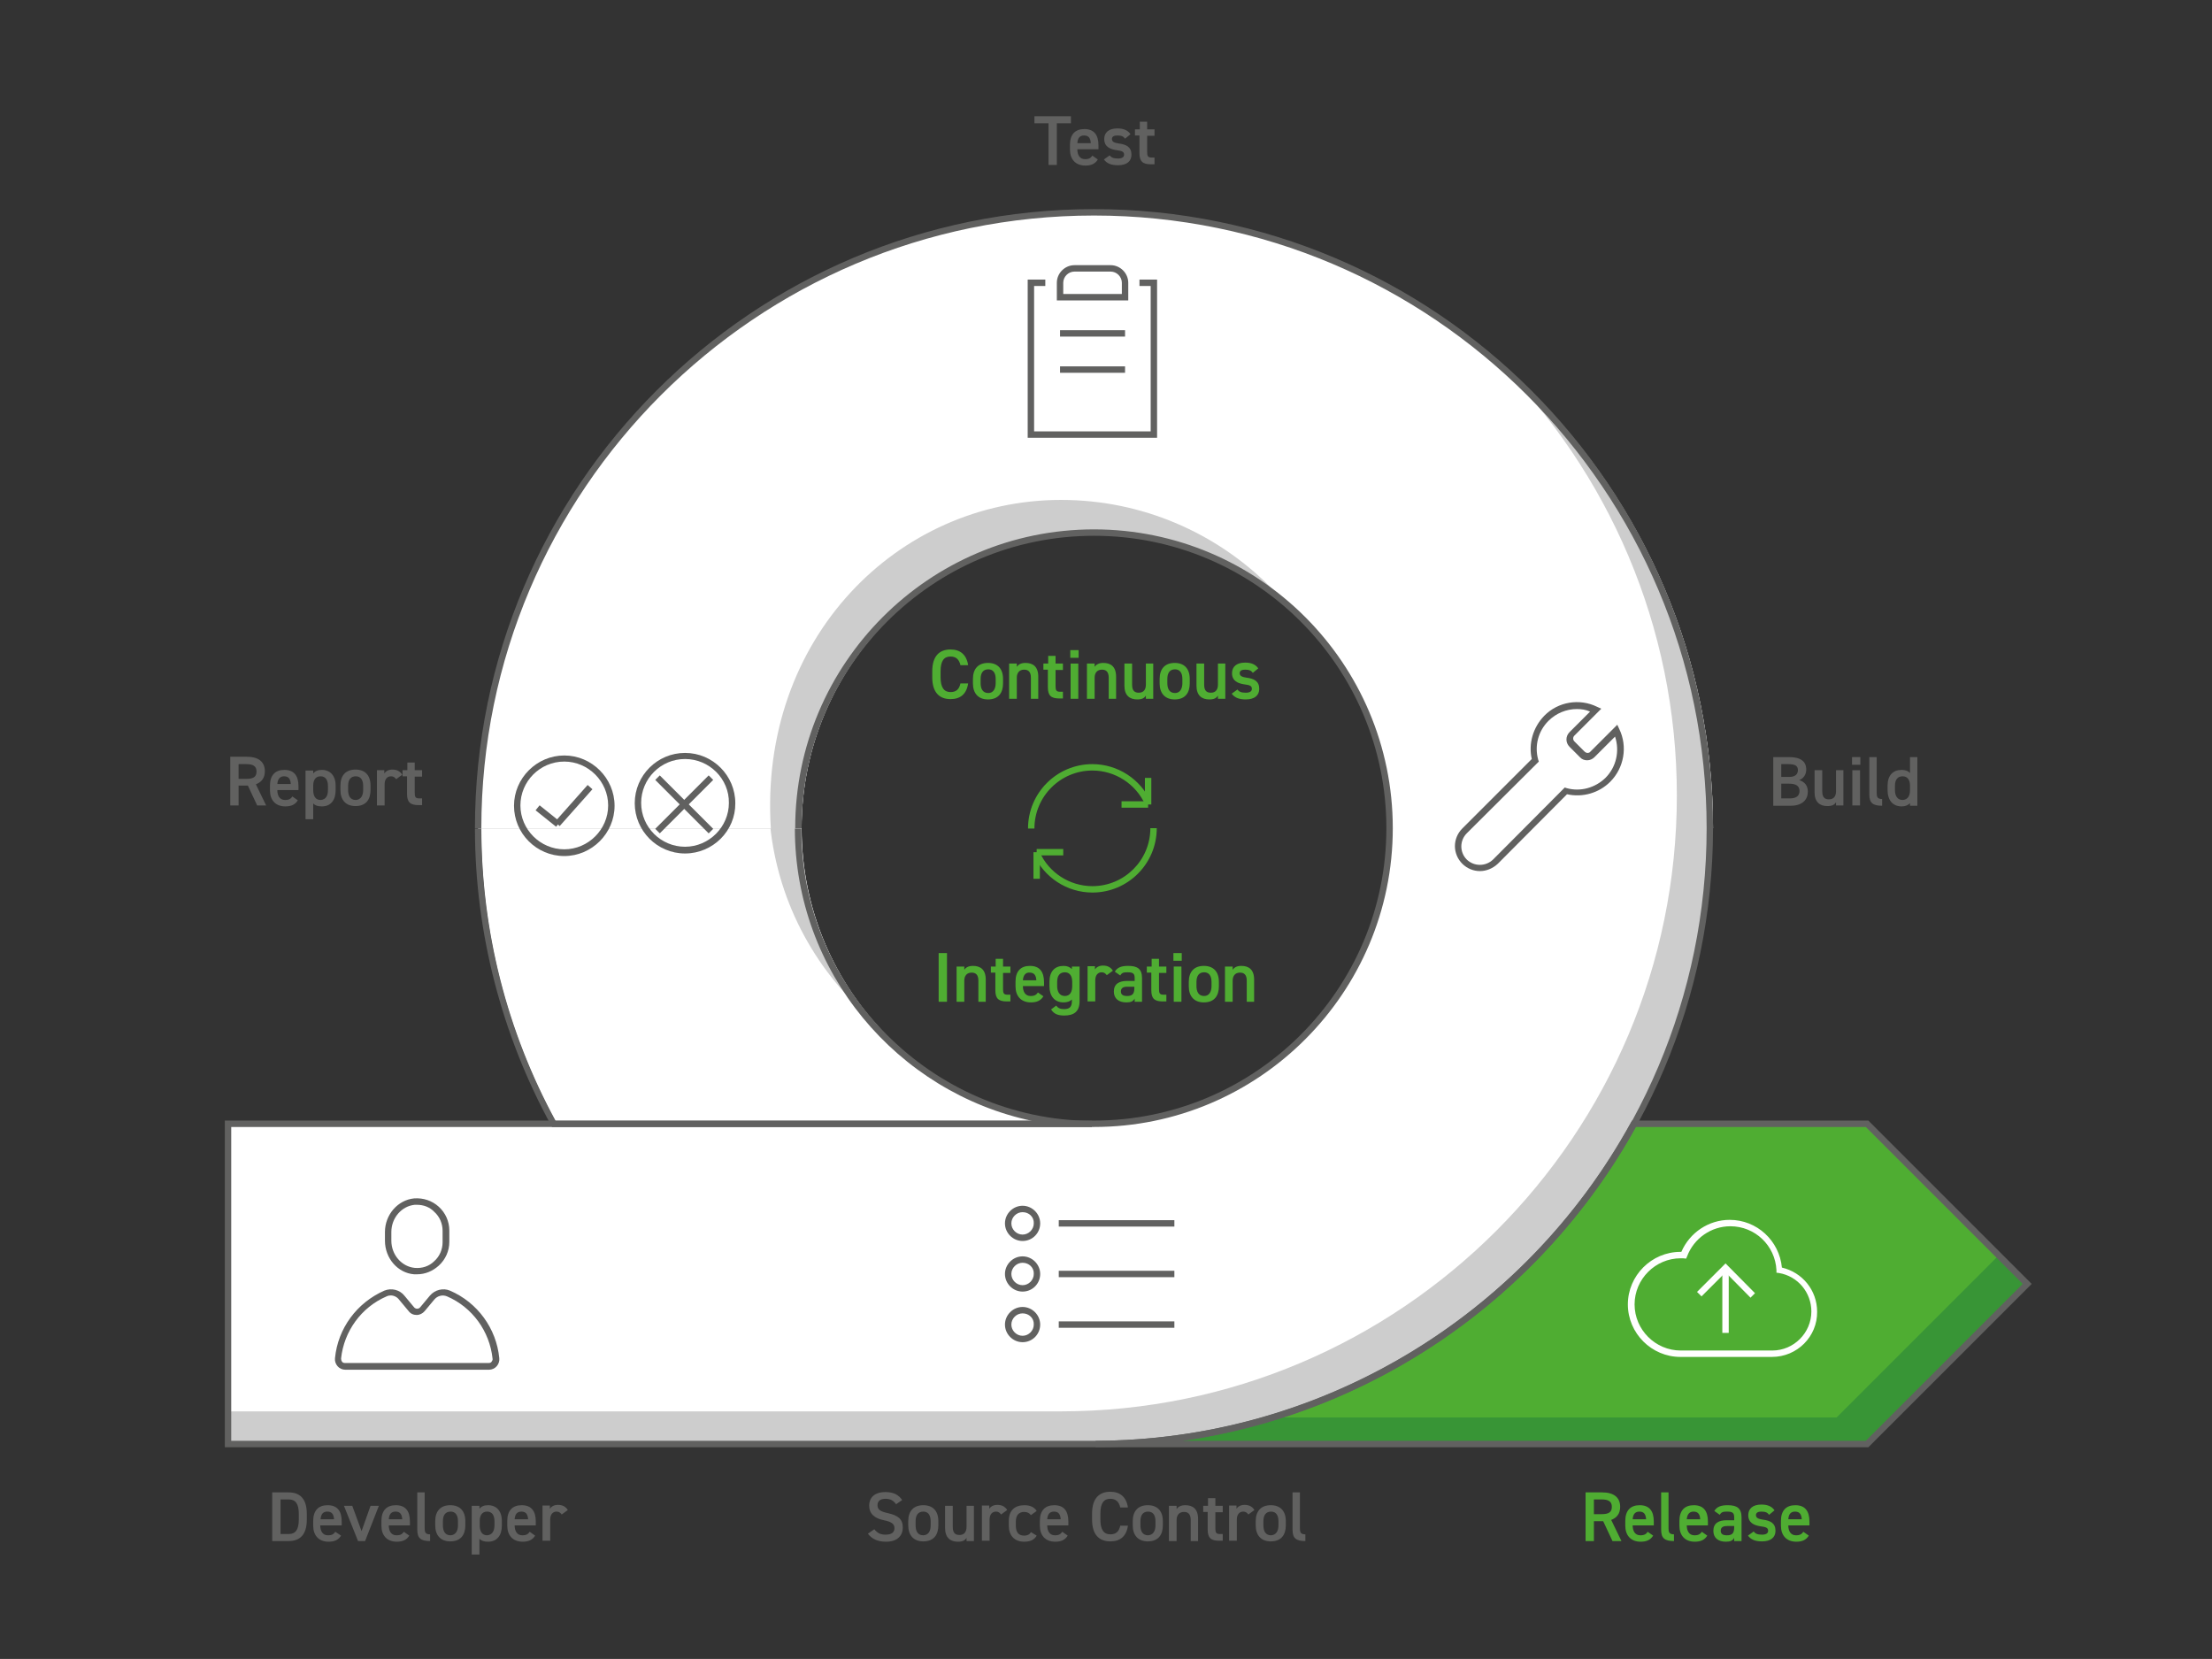 <?xml version="1.0" encoding="utf-8"?>
<!-- Generator: Adobe Illustrator 24.0.1, SVG Export Plug-In . SVG Version: 6.00 Build 0)  -->
<svg version="1.1" id="Ebene_1" xmlns="http://www.w3.org/2000/svg" xmlns:xlink="http://www.w3.org/1999/xlink" x="0px" y="0px"
	 viewBox="0 0 690.7 518" style="enable-background:new 0 0 690.7 518;" xml:space="preserve">
<rect x="0" y="0" width="690.7" height="518" fill="#333333" stroke="none"/>
<style type="text/css">
	.st0{fill:#4FAD32;}
	.st1{fill:#616160;}
	.st2{clip-path:url(#SVGID_2_);}
	.st3{fill:#CDCDCD;}
	.st4{fill:#FFFFFF;}
	.st5{fill:#389536;}
	.st6{clip-path:url(#SVGID_4_);}
	.st7{fill:none;stroke:#616160;stroke-width:2;stroke-miterlimit:10;}
</style>
<g>
	<g>
		<path class="st0" d="M503.5,481.2l-2.9-6.2h-2.9v6.2h-2.6V466h5.2c3.5,0,5.6,1.5,5.6,4.5c0,2.1-1,3.4-2.8,4.1l3.2,6.6H503.5z
			 M500.1,472.8c2.2,0,3.2-0.6,3.2-2.3c0-1.7-1.1-2.3-3.2-2.3h-2.4v4.6H500.1z"/>
	</g>
	<g>
		<path class="st0" d="M516.2,479.5c-0.8,1.3-2,1.9-3.9,1.9c-3.1,0-4.8-2-4.8-5v-1.5c0-3.2,1.6-4.9,4.5-4.9c3,0,4.4,1.8,4.4,5.1v1.2
			h-6.6v0c0,1.7,0.7,3.1,2.4,3.1c1.3,0,1.8-0.4,2.3-1.1L516.2,479.5z M509.8,474.4h4.2c-0.1-1.6-0.7-2.4-2.1-2.4
			C510.5,472,509.9,472.9,509.8,474.4z"/>
	</g>
	<g>
		<path class="st0" d="M518.6,466h2.4v11.2c0,1.2,0.2,1.9,1.7,1.9v2.1c-2.9,0-4-0.9-4-3.5V466z"/>
	</g>
	<g>
		<path class="st0" d="M533.1,479.5c-0.8,1.3-2,1.9-3.9,1.9c-3.1,0-4.8-2-4.8-5v-1.5c0-3.2,1.6-4.9,4.5-4.9c3,0,4.4,1.8,4.4,5.1v1.2
			h-6.6v0c0,1.7,0.7,3.1,2.4,3.1c1.3,0,1.8-0.4,2.3-1.1L533.1,479.5z M526.7,474.4h4.2c-0.1-1.6-0.7-2.4-2.1-2.4
			C527.5,472,526.8,472.9,526.7,474.4z"/>
	</g>
	<g>
		<path class="st0" d="M539.1,474.7h2.4v-0.9c0-1.4-0.5-1.8-2.2-1.8c-1.2,0-1.8,0.1-2.3,1l-1.7-1.2c0.8-1.3,2-1.8,4.2-1.8
			c2.8,0,4.3,0.9,4.3,3.8v7.4h-2.3v-1c-0.5,0.9-1.2,1.2-2.6,1.2c-2.4,0-3.9-1.2-3.9-3.4C535,475.6,536.7,474.7,539.1,474.7z
			 M541.5,476.5h-2.2c-1.4,0-2,0.5-2,1.5c0,1,0.7,1.4,1.9,1.4c1.4,0,2.3-0.4,2.3-2.4V476.5z"/>
	</g>
	<g>
		<path class="st0" d="M552.4,473c-0.5-0.7-1.1-1-2.4-1c-1,0-1.7,0.3-1.7,1.1c0,0.9,0.8,1.2,2.1,1.4c2.4,0.3,4,1.1,4,3.5
			c0,2-1.4,3.3-4.2,3.3c-2.2,0-3.5-0.6-4.4-1.8l1.8-1.3c0.5,0.7,1.2,1,2.6,1c1.2,0,1.9-0.4,1.9-1.2c0-0.9-0.6-1.2-2.3-1.4
			c-2.1-0.3-3.9-1.1-3.9-3.5c0-2,1.4-3.3,4.1-3.3c1.8,0,3.2,0.5,4.1,1.8L552.4,473z"/>
	</g>
	<g>
		<path class="st0" d="M564.8,479.5c-0.8,1.3-2,1.9-3.9,1.9c-3.1,0-4.8-2-4.8-5v-1.5c0-3.2,1.6-4.9,4.5-4.9c3,0,4.4,1.8,4.4,5.1v1.2
			h-6.6v0c0,1.7,0.7,3.1,2.4,3.1c1.3,0,1.8-0.4,2.3-1.1L564.8,479.5z M558.4,474.4h4.2c-0.1-1.6-0.7-2.4-2.1-2.4
			C559.1,472,558.5,472.9,558.4,474.4z"/>
	</g>
</g>
<g>
	<g>
		<path class="st1" d="M279.8,469.7c-0.7-1-1.6-1.7-3.3-1.7c-1.6,0-2.5,0.7-2.5,2c0,1.5,1.1,2,3.3,2.5c3.1,0.7,4.6,1.8,4.6,4.5
			c0,2.3-1.5,4.4-5.2,4.4c-2.6,0-4.4-0.8-5.7-2.5l2-1.4c0.9,1.1,1.8,1.7,3.5,1.7c2.1,0,2.8-0.9,2.8-2c0-1.2-0.7-2-3.3-2.5
			c-2.9-0.6-4.6-2-4.6-4.6c0-2.3,1.5-4.2,5.1-4.2c2.4,0,4.1,0.8,5.2,2.5L279.8,469.7z"/>
	</g>
	<g>
		<path class="st1" d="M293,476.3c0,2.9-1.4,5-4.7,5c-3.1,0-4.7-2-4.7-5V475c0-3.2,1.7-5,4.7-5c3,0,4.7,1.8,4.7,5V476.3z
			 M290.6,476.3V475c0-1.9-0.8-3-2.3-3c-1.6,0-2.4,1.1-2.4,3v1.3c0,1.7,0.6,3.1,2.4,3.1C290,479.3,290.6,478,290.6,476.3z"/>
	</g>
	<g>
		<path class="st1" d="M304.1,481.2h-2.3v-1c-0.5,0.8-1.2,1.2-2.7,1.2c-2.3,0-4-1.2-4-4.3v-6.9h2.4v6.6c0,2,0.9,2.5,2.1,2.5
			c1.5,0,2.2-1,2.2-2.5v-6.6h2.3V481.2z"/>
	</g>
	<g>
		<path class="st1" d="M312.6,472.9c-0.4-0.5-0.8-0.9-1.6-0.9c-1.2,0-2,0.9-2,2.5v6.6h-2.4v-11h2.3v1c0.4-0.6,1.2-1.2,2.5-1.2
			c1.4,0,2.4,0.5,3.1,1.6L312.6,472.9z"/>
	</g>
	<g>
		<path class="st1" d="M323.7,479.5c-0.7,1.3-2,1.9-3.9,1.9c-3.1,0-4.8-2-4.8-5v-1.5c0-3.2,1.8-4.9,4.9-4.9c1.7,0,3.1,0.6,3.8,1.8
			l-1.8,1.3c-0.4-0.6-1.1-1-2.1-1c-1.7,0-2.6,1.1-2.6,3v1.3c0,1.7,0.6,3.1,2.6,3.1c0.9,0,1.7-0.3,2.1-1.1L323.7,479.5z"/>
	</g>
	<g>
		<path class="st1" d="M333.4,479.5c-0.8,1.3-2,1.9-3.9,1.9c-3.1,0-4.8-2-4.8-5v-1.5c0-3.2,1.6-4.9,4.5-4.9c3,0,4.4,1.8,4.4,5.1v1.2
			h-6.6v0c0,1.7,0.7,3.1,2.4,3.1c1.3,0,1.8-0.4,2.3-1.1L333.4,479.5z M327,474.4h4.2c-0.1-1.6-0.7-2.4-2.1-2.4
			C327.7,472,327.1,472.9,327,474.4z"/>
	</g>
	<g>
		<path class="st1" d="M349.8,470.7c-0.4-1.8-1.4-2.7-3.1-2.7c-2,0-3.1,1.3-3.1,4.6v1.9c0,3.2,1.1,4.6,3.1,4.6
			c1.7,0,2.7-0.8,3.1-2.7h2.4c-0.5,3.4-2.5,4.9-5.5,4.9c-3.4,0-5.7-2-5.7-6.8v-1.9c0-4.8,2.3-6.8,5.7-6.8c3,0,5,1.6,5.5,4.9H349.8z"
			/>
	</g>
	<g>
		<path class="st1" d="M363.1,476.3c0,2.9-1.4,5-4.7,5c-3.1,0-4.7-2-4.7-5V475c0-3.2,1.7-5,4.7-5s4.7,1.8,4.7,5V476.3z M360.8,476.3
			V475c0-1.9-0.8-3-2.3-3c-1.6,0-2.4,1.1-2.4,3v1.3c0,1.7,0.6,3.1,2.4,3.1C360.1,479.3,360.8,478,360.8,476.3z"/>
	</g>
	<g>
		<path class="st1" d="M365.1,470.2h2.3v1c0.5-0.7,1.3-1.2,2.7-1.2c2.3,0,4,1.1,4,4.3v6.9h-2.3v-6.6c0-1.9-0.9-2.5-2.1-2.5
			c-1.5,0-2.3,1-2.3,2.5v6.6h-2.4V470.2z"/>
	</g>
	<g>
		<path class="st1" d="M375.8,470.2h1.4v-2.4h2.3v2.4h2.3v2h-2.3v5c0,1.3,0.2,1.8,1.4,1.8h0.9v2.1h-1.1c-2.6,0-3.6-0.9-3.6-3.5v-5.5
			h-1.4V470.2z"/>
	</g>
	<g>
		<path class="st1" d="M389.8,472.9c-0.4-0.5-0.8-0.9-1.6-0.9c-1.2,0-2,0.9-2,2.5v6.6h-2.4v-11h2.3v1c0.4-0.6,1.2-1.2,2.5-1.2
			c1.4,0,2.4,0.5,3.1,1.6L389.8,472.9z"/>
	</g>
	<g>
		<path class="st1" d="M401.5,476.3c0,2.9-1.4,5-4.7,5c-3.1,0-4.7-2-4.7-5V475c0-3.2,1.7-5,4.7-5s4.7,1.8,4.7,5V476.3z M399.2,476.3
			V475c0-1.9-0.8-3-2.3-3c-1.6,0-2.4,1.1-2.4,3v1.3c0,1.7,0.6,3.1,2.4,3.1C398.5,479.3,399.2,478,399.2,476.3z"/>
	</g>
	<g>
		<path class="st1" d="M403.5,466h2.4v11.2c0,1.2,0.2,1.9,1.7,1.9v2.1c-2.9,0-4-0.9-4-3.5V466z"/>
	</g>
</g>
<g>
	<g>
		<path class="st1" d="M558.6,236.4c3.6,0,5.4,1.3,5.4,3.9c0,1.6-0.9,2.8-2.2,3.3c1.7,0.5,2.7,1.7,2.7,3.6c0,2.3-1.5,4.4-5.4,4.4
			h-5.4v-15.2H558.6z M556.2,242.6h2.5c1.9,0,2.7-0.9,2.7-2.1c0-1.2-0.6-1.9-3-1.9h-2.2V242.6z M556.2,249.3h2.7c2,0,3-0.8,3-2.3
			c0-1.6-1.1-2.3-3.3-2.3h-2.4V249.3z"/>
	</g>
	<g>
		<path class="st1" d="M575.6,251.5h-2.3v-1c-0.5,0.8-1.2,1.2-2.7,1.2c-2.3,0-4-1.2-4-4.3v-6.9h2.4v6.6c0,2,0.9,2.5,2.1,2.5
			c1.5,0,2.2-1,2.2-2.5v-6.6h2.3V251.5z"/>
	</g>
	<g>
		<path class="st1" d="M578.3,236.4h2.6v2.4h-2.6V236.4z M578.4,240.5h2.4v11h-2.4V240.5z"/>
	</g>
	<g>
		<path class="st1" d="M583.6,236.4h2.4v11.2c0,1.2,0.2,1.9,1.7,1.9v2.1c-2.9,0-4-0.9-4-3.5V236.4z"/>
	</g>
	<g>
		<path class="st1" d="M596.4,236.4h2.3v15.2h-2.3v-0.8c-0.6,0.6-1.4,1-2.6,1c-2.9,0-4.4-2.1-4.4-5v-1.5c0-3.2,1.7-4.9,4.4-4.9
			c1.1,0,2,0.3,2.6,1V236.4z M596.4,246.7v-1.4c0-1.8-0.8-2.9-2.3-2.9c-1.6,0-2.4,1.1-2.4,3v1.3c0,1.7,0.7,3.1,2.4,3.1
			C595.8,249.7,596.4,248.4,596.4,246.7z"/>
	</g>
</g>
<g>
	<g>
		<path class="st0" d="M299.9,207.7c-0.4-1.8-1.4-2.7-3.1-2.7c-2,0-3.1,1.3-3.1,4.6v1.9c0,3.2,1.1,4.6,3.1,4.6
			c1.7,0,2.7-0.8,3.1-2.7h2.4c-0.5,3.4-2.5,4.9-5.5,4.9c-3.4,0-5.7-2-5.7-6.8v-1.9c0-4.8,2.3-6.8,5.7-6.8c3,0,5,1.6,5.5,4.9H299.9z"
			/>
	</g>
	<g>
		<path class="st0" d="M313.2,213.4c0,2.9-1.4,5-4.7,5c-3.1,0-4.7-2-4.7-5V212c0-3.2,1.7-5,4.7-5c3,0,4.7,1.8,4.7,5V213.4z
			 M310.9,213.3V212c0-1.9-0.8-3-2.3-3c-1.6,0-2.4,1.1-2.4,3v1.3c0,1.7,0.6,3.1,2.4,3.1C310.2,216.4,310.9,215,310.9,213.3z"/>
	</g>
	<g>
		<path class="st0" d="M315.2,207.2h2.3v1c0.5-0.7,1.3-1.2,2.7-1.2c2.3,0,4,1.1,4,4.3v6.9h-2.3v-6.6c0-1.9-0.9-2.5-2.1-2.5
			c-1.5,0-2.3,1-2.3,2.5v6.6h-2.4V207.2z"/>
	</g>
	<g>
		<path class="st0" d="M325.9,207.2h1.4v-2.4h2.3v2.4h2.3v2h-2.3v5c0,1.3,0.2,1.8,1.4,1.8h0.9v2.1h-1.1c-2.6,0-3.6-0.9-3.6-3.5v-5.5
			h-1.4V207.2z"/>
	</g>
	<g>
		<path class="st0" d="M334.2,203h2.6v2.4h-2.6V203z M334.3,207.2h2.4v11h-2.4V207.2z"/>
	</g>
	<g>
		<path class="st0" d="M339.5,207.2h2.3v1c0.5-0.7,1.3-1.2,2.7-1.2c2.3,0,4,1.1,4,4.3v6.9h-2.3v-6.6c0-1.9-0.9-2.5-2.1-2.5
			c-1.5,0-2.3,1-2.3,2.5v6.6h-2.4V207.2z"/>
	</g>
	<g>
		<path class="st0" d="M360.1,218.2h-2.3v-1c-0.5,0.8-1.2,1.2-2.7,1.2c-2.3,0-4-1.2-4-4.3v-6.9h2.4v6.6c0,2,0.9,2.5,2.1,2.5
			c1.5,0,2.2-1,2.2-2.5v-6.6h2.3V218.2z"/>
	</g>
	<g>
		<path class="st0" d="M371.5,213.4c0,2.9-1.4,5-4.7,5c-3.1,0-4.7-2-4.7-5V212c0-3.2,1.7-5,4.7-5s4.7,1.8,4.7,5V213.4z M369.2,213.3
			V212c0-1.9-0.8-3-2.3-3c-1.6,0-2.4,1.1-2.4,3v1.3c0,1.7,0.6,3.1,2.4,3.1C368.5,216.4,369.2,215,369.2,213.3z"/>
	</g>
	<g>
		<path class="st0" d="M382.6,218.2h-2.3v-1c-0.5,0.8-1.2,1.2-2.7,1.2c-2.3,0-4-1.2-4-4.3v-6.9h2.4v6.6c0,2,0.9,2.5,2.1,2.5
			c1.5,0,2.2-1,2.2-2.5v-6.6h2.3V218.2z"/>
	</g>
	<g>
		<path class="st0" d="M391.2,210.1c-0.5-0.7-1.1-1-2.4-1c-1,0-1.7,0.3-1.7,1.1c0,0.9,0.8,1.2,2.1,1.4c2.4,0.3,4,1.1,4,3.5
			c0,2-1.4,3.3-4.2,3.3c-2.2,0-3.5-0.6-4.4-1.8l1.8-1.3c0.5,0.7,1.2,1,2.6,1c1.2,0,1.9-0.4,1.9-1.2c0-0.9-0.6-1.2-2.3-1.4
			c-2.1-0.3-3.9-1.1-3.9-3.5c0-2,1.4-3.3,4.1-3.3c1.8,0,3.2,0.5,4.1,1.8L391.2,210.1z"/>
	</g>
</g>
<g>
	<g>
		<path class="st0" d="M295.7,312.8h-2.6v-15.2h2.6V312.8z"/>
	</g>
	<g>
		<path class="st0" d="M298.8,301.8h2.3v1c0.5-0.7,1.3-1.2,2.7-1.2c2.3,0,4,1.1,4,4.3v6.9h-2.3v-6.6c0-1.9-0.9-2.5-2.1-2.5
			c-1.5,0-2.3,1-2.3,2.5v6.6h-2.4V301.8z"/>
	</g>
	<g>
		<path class="st0" d="M309.5,301.8h1.4v-2.4h2.3v2.4h2.3v2h-2.3v5c0,1.3,0.2,1.8,1.4,1.8h0.9v2.1h-1.1c-2.6,0-3.6-0.9-3.6-3.5v-5.5
			h-1.4V301.8z"/>
	</g>
	<g>
		<path class="st0" d="M325.8,311.1c-0.8,1.3-2,1.9-3.9,1.9c-3.1,0-4.8-2-4.8-5v-1.5c0-3.2,1.6-4.9,4.5-4.9c3,0,4.4,1.8,4.4,5.1v1.2
			h-6.6v0c0,1.7,0.7,3.1,2.4,3.1c1.3,0,1.8-0.4,2.3-1.1L325.8,311.1z M319.4,306.1h4.2c-0.1-1.6-0.7-2.4-2.1-2.4
			C320.2,303.6,319.5,304.6,319.4,306.1z"/>
	</g>
	<g>
		<path class="st0" d="M334.8,301.8h2.3v10.8c0,3.4-1.9,4.5-4.8,4.5c-2,0-3.2-0.5-4.1-1.9l1.6-1.2c0.5,0.7,1.2,1.1,2.4,1.1
			c1.8,0,2.5-0.7,2.5-2.5v-0.5c-0.6,0.6-1.5,0.9-2.6,0.9c-2.9,0-4.4-2.1-4.4-5v-1.5c0-3.2,1.7-4.9,4.4-4.9c1.2,0,2,0.4,2.6,1V301.8z
			 M334.8,307.9v-1.3c0-1.9-0.8-3-2.3-3c-1.6,0-2.4,1.1-2.4,3v1.3c0,1.7,0.7,3.1,2.4,3.1C334.2,311,334.8,309.6,334.8,307.9z"/>
	</g>
	<g>
		<path class="st0" d="M345.6,304.5c-0.4-0.5-0.8-0.9-1.6-0.9c-1.2,0-2,0.9-2,2.5v6.6h-2.4v-11h2.3v1c0.4-0.6,1.2-1.2,2.5-1.2
			c1.4,0,2.4,0.5,3.1,1.6L345.6,304.5z"/>
	</g>
	<g>
		<path class="st0" d="M351.9,306.3h2.4v-0.9c0-1.4-0.5-1.8-2.2-1.8c-1.2,0-1.8,0.1-2.3,1l-1.7-1.2c0.8-1.3,2-1.8,4.2-1.8
			c2.8,0,4.3,0.9,4.3,3.8v7.4h-2.3v-1c-0.5,0.9-1.2,1.2-2.6,1.2c-2.4,0-3.9-1.2-3.9-3.4C347.8,307.2,349.5,306.3,351.9,306.3z
			 M354.2,308.1H352c-1.4,0-2,0.5-2,1.5c0,1,0.7,1.4,1.9,1.4c1.4,0,2.3-0.4,2.3-2.4V308.1z"/>
	</g>
	<g>
		<path class="st0" d="M358.2,301.8h1.4v-2.4h2.3v2.4h2.3v2h-2.3v5c0,1.3,0.2,1.8,1.4,1.8h0.9v2.1h-1.1c-2.6,0-3.6-0.9-3.6-3.5v-5.5
			h-1.4V301.8z"/>
	</g>
	<g>
		<path class="st0" d="M366.4,297.6h2.6v2.4h-2.6V297.6z M366.5,301.8h2.4v11h-2.4V301.8z"/>
	</g>
	<g>
		<path class="st0" d="M380.6,308c0,2.9-1.4,5-4.7,5c-3.1,0-4.7-2-4.7-5v-1.4c0-3.2,1.7-5,4.7-5c3,0,4.7,1.8,4.7,5V308z
			 M378.3,307.9v-1.3c0-1.9-0.8-3-2.3-3c-1.6,0-2.4,1.1-2.4,3v1.3c0,1.7,0.6,3.1,2.4,3.1C377.6,311,378.3,309.6,378.3,307.9z"/>
	</g>
	<g>
		<path class="st0" d="M382.6,301.8h2.3v1c0.5-0.7,1.3-1.2,2.7-1.2c2.3,0,4,1.1,4,4.3v6.9h-2.3v-6.6c0-1.9-0.9-2.5-2.1-2.5
			c-1.5,0-2.3,1-2.3,2.5v6.6h-2.4V301.8z"/>
	</g>
</g>
<g>
	<g>
		<path class="st1" d="M80.3,251.5l-2.9-6.2h-2.9v6.2h-2.6v-15.2h5.2c3.5,0,5.6,1.5,5.6,4.5c0,2.1-1,3.4-2.8,4.1l3.2,6.6H80.3z
			 M76.9,243.2c2.2,0,3.2-0.6,3.2-2.3c0-1.7-1.1-2.3-3.2-2.3h-2.4v4.6H76.9z"/>
	</g>
	<g>
		<path class="st1" d="M93,249.9c-0.8,1.3-2,1.9-3.9,1.9c-3.1,0-4.8-2-4.8-5v-1.5c0-3.2,1.6-4.9,4.5-4.9c3,0,4.4,1.8,4.4,5.1v1.2
			h-6.6v0c0,1.7,0.7,3.1,2.4,3.1c1.3,0,1.8-0.4,2.3-1.1L93,249.9z M86.6,244.8h4.2c-0.1-1.6-0.7-2.4-2.1-2.4
			C87.4,242.4,86.7,243.3,86.6,244.8z"/>
	</g>
	<g>
		<path class="st1" d="M104.8,246.8c0,2.9-1.4,5-4.3,5c-1.3,0-2.1-0.3-2.7-0.9v4.9h-2.4v-15.2h2.4v0.9c0.6-0.7,1.4-1.1,2.7-1.1
			c2.6,0,4.3,1.8,4.3,4.9V246.8z M102.4,246.7v-1.3c0-1.9-0.8-3-2.3-3c-1.5,0-2.3,1.1-2.3,2.9v1.4c0,1.7,0.6,3.1,2.3,3.1
			C101.8,249.7,102.4,248.4,102.4,246.7z"/>
	</g>
	<g>
		<path class="st1" d="M115.7,246.7c0,2.9-1.4,5-4.7,5c-3.1,0-4.7-2-4.7-5v-1.4c0-3.2,1.7-5,4.7-5c3,0,4.7,1.8,4.7,5V246.7z
			 M113.4,246.7v-1.3c0-1.9-0.8-3-2.3-3c-1.6,0-2.4,1.1-2.4,3v1.3c0,1.7,0.6,3.1,2.4,3.1C112.7,249.7,113.4,248.4,113.4,246.7z"/>
	</g>
	<g>
		<path class="st1" d="M123.7,243.3c-0.4-0.5-0.8-0.9-1.6-0.9c-1.2,0-2,0.9-2,2.5v6.6h-2.4v-11h2.3v1c0.4-0.6,1.2-1.2,2.5-1.2
			c1.4,0,2.4,0.5,3.1,1.6L123.7,243.3z"/>
	</g>
	<g>
		<path class="st1" d="M125.8,240.5h1.4v-2.4h2.3v2.4h2.3v2h-2.3v5c0,1.3,0.2,1.8,1.4,1.8h0.9v2.1h-1.1c-2.6,0-3.6-0.9-3.6-3.5v-5.5
			h-1.4V240.5z"/>
	</g>
</g>
<g>
	<g>
		<path class="st1" d="M334.4,36.3v2.2H330v13h-2.6v-13h-4.4v-2.2H334.4z"/>
	</g>
	<g>
		<path class="st1" d="M342.8,49.8c-0.8,1.3-2,1.9-3.9,1.9c-3.1,0-4.8-2-4.8-5v-1.5c0-3.2,1.6-4.9,4.5-4.9c3,0,4.4,1.8,4.4,5.1v1.2
			h-6.6v0c0,1.7,0.7,3.1,2.4,3.1c1.3,0,1.8-0.4,2.3-1.1L342.8,49.8z M336.4,44.7h4.2c-0.1-1.6-0.7-2.4-2.1-2.4
			C337.1,42.3,336.5,43.2,336.4,44.7z"/>
	</g>
	<g>
		<path class="st1" d="M351.3,43.3c-0.5-0.7-1.1-1-2.4-1c-1,0-1.7,0.3-1.7,1.1c0,0.9,0.8,1.2,2.1,1.4c2.4,0.3,4,1.1,4,3.5
			c0,2-1.4,3.3-4.2,3.3c-2.2,0-3.5-0.6-4.4-1.8l1.8-1.3c0.5,0.7,1.2,1,2.6,1c1.2,0,1.9-0.4,1.9-1.2c0-0.9-0.6-1.2-2.3-1.4
			c-2.1-0.3-3.9-1.1-3.9-3.5c0-2,1.4-3.3,4.1-3.3c1.8,0,3.2,0.5,4.1,1.8L351.3,43.3z"/>
	</g>
	<g>
		<path class="st1" d="M354.5,40.4h1.4V38h2.3v2.4h2.3v2h-2.3v5c0,1.3,0.2,1.8,1.4,1.8h0.9v2.1h-1.1c-2.6,0-3.6-0.9-3.6-3.5v-5.5
			h-1.4V40.4z"/>
	</g>
</g>
<g>
	<g>
		<path class="st1" d="M85,481.2V466h5.1c3.4,0,5.7,1.8,5.7,6.7v1.8c0,4.9-2.3,6.7-5.7,6.7H85z M93.3,474.5v-1.8
			c0-3.1-1-4.5-3.1-4.5h-2.6V479h2.6C92.3,479,93.3,477.6,93.3,474.5z"/>
	</g>
	<g>
		<path class="st1" d="M106.5,479.5c-0.8,1.3-2,1.9-3.9,1.9c-3.1,0-4.8-2-4.8-5v-1.5c0-3.2,1.6-4.9,4.5-4.9c3,0,4.4,1.8,4.4,5.1v1.2
			H100v0c0,1.7,0.7,3.1,2.4,3.1c1.3,0,1.8-0.4,2.3-1.1L106.5,479.5z M100.1,474.4h4.2c-0.1-1.6-0.7-2.4-2.1-2.4
			C100.8,472,100.2,472.9,100.1,474.4z"/>
	</g>
	<g>
		<path class="st1" d="M118.3,470.2l-4.3,11h-2.2l-4.4-11h2.6l2.9,7.9l2.8-7.9H118.3z"/>
	</g>
	<g>
		<path class="st1" d="M127.8,479.5c-0.8,1.3-2,1.9-3.9,1.9c-3.1,0-4.8-2-4.8-5v-1.5c0-3.2,1.6-4.9,4.5-4.9c3,0,4.4,1.8,4.4,5.1v1.2
			h-6.6v0c0,1.7,0.7,3.1,2.4,3.1c1.3,0,1.8-0.4,2.3-1.1L127.8,479.5z M121.4,474.4h4.2c-0.1-1.6-0.7-2.4-2.1-2.4
			C122.1,472,121.5,472.9,121.4,474.4z"/>
	</g>
	<g>
		<path class="st1" d="M130.2,466h2.4v11.2c0,1.2,0.2,1.9,1.7,1.9v2.1c-2.9,0-4-0.9-4-3.5V466z"/>
	</g>
	<g>
		<path class="st1" d="M145.3,476.3c0,2.9-1.4,5-4.7,5c-3.1,0-4.7-2-4.7-5V475c0-3.2,1.7-5,4.7-5c3,0,4.7,1.8,4.7,5V476.3z
			 M143,476.3V475c0-1.9-0.8-3-2.3-3c-1.6,0-2.4,1.1-2.4,3v1.3c0,1.7,0.6,3.1,2.4,3.1C142.3,479.3,143,478,143,476.3z"/>
	</g>
	<g>
		<path class="st1" d="M156.7,476.4c0,2.9-1.4,5-4.3,5c-1.3,0-2.1-0.3-2.7-0.9v4.9h-2.4v-15.2h2.4v0.9c0.6-0.7,1.4-1.1,2.7-1.1
			c2.6,0,4.3,1.8,4.3,4.9V476.4z M154.4,476.3V475c0-1.9-0.8-3-2.3-3c-1.5,0-2.3,1.1-2.3,2.9v1.4c0,1.7,0.6,3.1,2.3,3.1
			C153.7,479.3,154.4,478,154.4,476.3z"/>
	</g>
	<g>
		<path class="st1" d="M167.1,479.5c-0.8,1.3-2,1.9-3.9,1.9c-3.1,0-4.8-2-4.8-5v-1.5c0-3.2,1.6-4.9,4.5-4.9c3,0,4.4,1.8,4.4,5.1v1.2
			h-6.6v0c0,1.7,0.7,3.1,2.4,3.1c1.3,0,1.8-0.4,2.3-1.1L167.1,479.5z M160.7,474.4h4.2c-0.1-1.6-0.7-2.4-2.1-2.4
			C161.4,472,160.8,472.9,160.7,474.4z"/>
	</g>
	<g>
		<path class="st1" d="M175.4,472.9c-0.4-0.5-0.8-0.9-1.6-0.9c-1.2,0-2,0.9-2,2.5v6.6h-2.4v-11h2.3v1c0.4-0.6,1.2-1.2,2.5-1.2
			c1.4,0,2.4,0.5,3.1,1.6L175.4,472.9z"/>
	</g>
</g>
<g>
	<g>
		<defs>
			<path id="SVGID_1_" d="M583,450.9H342.6c-106,0-192.3-86.2-192.3-192.3c0-106,86.2-192.3,192.3-192.3
				c106,0,192.3,86.2,192.3,192.3h-100c0-50.9-41.4-92.3-92.3-92.3s-92.3,41.4-92.3,92.3c0,50.9,41.4,92.3,92.3,92.3H583l50,50
				L583,450.9z"/>
		</defs>
		<use xlink:href="#SVGID_1_"  style="overflow:visible;fill:#FFFFFF;"/>
		<clipPath id="SVGID_2_">
			<use xlink:href="#SVGID_1_"  style="overflow:visible;"/>
		</clipPath>
		<g class="st2">
			<g>
				<path class="st3" d="M583,450.9H342.6c-106,0-192.3-86.2-192.3-192.3c0-106,86.2-192.3,192.3-192.3
					c106,0,192.3,86.2,192.3,192.3h-100c0-50.9-41.4-92.3-92.3-92.3s-92.3,41.4-92.3,92.3c0,50.9,41.4,92.3,92.3,92.3H583l50,50
					L583,450.9z"/>
			</g>
		</g>
		<g class="st2">
			<g>
				<path class="st4" d="M572.7,440.6H332.3c-106,0-192.3-86.2-192.3-192.3c0-106,86.2-192.3,192.3-192.3
					c106,0,192.3,86.2,192.3,192.3h-100c0-50.9-41.4-92.3-92.3-92.3S240,197.5,240,248.3c0,50.9,41.4,92.3,92.3,92.3h240.4l50,50
					L572.7,440.6z"/>
			</g>
		</g>
		<g class="st2">
			<g>
				<path class="st5" d="M583,350.9H342.6c-0.5,0-1,0-1.5,0v100c0.5,0,1,0,1.5,0H583l50-50L583,350.9z"/>
			</g>
		</g>
		<g class="st2">
			<g>
				<g>
					<polygon class="st0" points="340.1,441.6 340.1,339.6 573.1,339.6 624.1,390.6 573.1,441.6 					"/>
				</g>
			</g>
			<g>
				<g>
					<path class="st0" d="M572.7,340.6l50,50l-50,50H341.1v-100H572.7 M573.5,338.6h-0.8H341.1h-2v2v100v2h2h231.6h0.8l0.6-0.6
						l50-50l1.4-1.4l-1.4-1.4l-50-50L573.5,338.6L573.5,338.6z"/>
				</g>
			</g>
		</g>
	</g>
	<g>
		<defs>
			<path id="SVGID_3_" d="M149.3,258.7c0-106,86.2-192.3,192.3-192.3s192.3,86.2,192.3,192.3c0,106-86.2,192.3-192.3,192.3H71.2
				v-100h270.4c50.9,0,92.3-41.4,92.3-92.3c0-50.9-41.4-92.3-92.3-92.3c-50.9,0-92.3,41.4-92.3,92.3"/>
		</defs>
		<use xlink:href="#SVGID_3_"  style="overflow:visible;fill:#CDCDCD;"/>
		<clipPath id="SVGID_4_">
			<use xlink:href="#SVGID_3_"  style="overflow:visible;"/>
		</clipPath>
		<g class="st6">
			<g>
				<path class="st3" d="M149.3,258.7c0-106,86.2-192.3,192.3-192.3s192.3,86.2,192.3,192.3c0,106-86.2,192.3-192.3,192.3H71.2v-100
					h270.4c50.9,0,92.3-41.4,92.3-92.3c0-50.9-41.4-92.3-92.3-92.3c-50.9,0-92.3,41.4-92.3,92.3"/>
			</g>
		</g>
		<g class="st6">
			<g>
				<path class="st4" d="M138.5,271c0-106,86.7-214.9,192.8-214.9s192.3,86.2,192.3,192.3c0,106-86.2,192.3-192.3,192.3H60.9v-100
					h270.4c50.9,0,92.3-41.4,92.3-92.3c0-50.9-41.4-92.3-92.3-92.3c-50.9,0-94.4,43.2-90.6,102.6"/>
			</g>
		</g>
	</g>
	<g>
		<g>
			<g>
				<path class="st1" d="M583.4,451.9l-241.3,0l0-2c69.5-0.2,133.6-38.3,167.2-99.5l0.3-0.5h73.8l51,51L583.4,451.9z M369.2,449.9
					h213.4l49-49l-49-49h-71.8C481.2,405.4,428.5,441.3,369.2,449.9z"/>
			</g>
		</g>
		<g>
			<g>
				<path class="st7" d="M245.4,258.7"/>
			</g>
		</g>
	</g>
	<g>
		<g>
			<path class="st1" d="M341.6,451.9H70.2v-102h271.4c50.3,0,91.3-40.9,91.3-91.3c0-50.3-40.9-91.3-91.3-91.3s-91.3,40.9-91.3,91.3
				h-2c0-51.4,41.8-93.3,93.3-93.3c51.4,0,93.3,41.8,93.3,93.3c0,51.4-41.8,93.3-93.3,93.3H72.2v98h269.4
				c105.5,0,191.3-85.8,191.3-191.3c0-105.5-85.8-191.3-191.3-191.3s-191.3,85.8-191.3,191.3h-2c0-106.6,86.7-193.3,193.3-193.3
				s193.3,86.7,193.3,193.3C534.8,365.2,448.1,451.9,341.6,451.9z"/>
		</g>
	</g>
	<g>
		<g>
			<g>
				<path class="st1" d="M340.6,351.9H172.4l-0.3-0.5c-15.5-28.3-23.8-60.4-23.8-92.7h2c0,31.9,8,63.4,23.2,91.3h148.8
					c-42.2-8.9-74.1-46.5-74.1-91.3h2c0,50,40.7,91,90.7,91.3v2L340.6,351.9z"/>
			</g>
		</g>
	</g>
</g>
<g>
	<g>
		<path class="st1" d="M462.1,272c-2,0-4-0.8-5.5-2.3c-1.5-1.5-2.3-3.5-2.3-5.5c0-2,0.8-4,2.3-5.5l21.7-21.7
			c-1.1-4.8,0.4-9.9,3.9-13.5c4.3-4.4,11-5.5,16.5-2.8l1.3,0.6l-8.4,8.4c-0.5,0.5-0.5,1.3,0,1.8l3.2,3.2c0.2,0.2,0.6,0.4,0.9,0.4
			c0,0,0,0,0,0c0.3,0,0.7-0.1,0.9-0.4l8.4-8.4l0.6,1.3c2.7,5.5,1.5,12.2-2.8,16.5c-3.5,3.5-8.6,5-13.5,3.9l-21.6,21.7
			C466.1,271.2,464.1,272,462.1,272z M492.4,221.4c-3.3,0-6.5,1.3-8.9,3.7c-3.2,3.2-4.4,7.8-3.2,12.1l0.2,0.6L458,260.2
			c-1.1,1.1-1.7,2.6-1.7,4.1s0.6,3,1.7,4.1c2.3,2.2,5.9,2.2,8.2,0l22.4-22.5l0.6,0.2c4.3,1.2,8.9-0.1,12.1-3.2
			c3.4-3.4,4.5-8.4,3-12.9l-6.4,6.4c-0.6,0.6-1.4,1-2.3,1c0,0,0,0,0,0c-0.9,0-1.7-0.3-2.3-1l-3.2-3.2c-1.3-1.3-1.3-3.3,0-4.6
			l6.4-6.4C495.2,221.6,493.8,221.4,492.4,221.4z"/>
	</g>
</g>
<g>
	<g>
		<g>
			<path class="st1" d="M176.2,267.3c-8.7,0-15.7-7.1-15.7-15.7s7.1-15.7,15.7-15.7s15.7,7.1,15.7,15.7S184.8,267.3,176.2,267.3z
				 M176.2,237.8c-7.6,0-13.7,6.2-13.7,13.7s6.2,13.7,13.7,13.7s13.7-6.2,13.7-13.7S183.7,237.8,176.2,237.8z"/>
		</g>
	</g>
	<g>
		<g>
			
				<rect x="171.6" y="250.5" transform="matrix(0.664 -0.747 0.747 0.664 -127.802 218.47)" class="st1" width="15.4" height="2"/>
		</g>
	</g>
	<g>
		<g>
			
				<rect x="170" y="250.6" transform="matrix(0.625 -0.781 0.781 0.625 -134.731 229.167)" class="st1" width="2" height="8.2"/>
		</g>
	</g>
</g>
<g>
	<g>
		<g>
			<rect x="330.6" y="381" class="st1" width="36.1" height="2"/>
		</g>
	</g>
	<g>
		<g>
			<path class="st1" d="M319.3,387.5c-3,0-5.5-2.5-5.5-5.5s2.5-5.5,5.5-5.5s5.5,2.5,5.5,5.5S322.4,387.5,319.3,387.5z M319.3,378.5
				c-1.9,0-3.5,1.6-3.5,3.5c0,1.9,1.6,3.5,3.5,3.5s3.5-1.6,3.5-3.5C322.9,380,321.3,378.5,319.3,378.5z"/>
		</g>
	</g>
	<g>
		<g>
			<rect x="330.6" y="396.8" class="st1" width="36.1" height="2"/>
		</g>
	</g>
	<g>
		<g>
			<path class="st1" d="M319.3,403.3c-3,0-5.5-2.5-5.5-5.5s2.5-5.5,5.5-5.5s5.5,2.5,5.5,5.5S322.4,403.3,319.3,403.3z M319.3,394.3
				c-1.9,0-3.5,1.6-3.5,3.5c0,1.9,1.6,3.5,3.5,3.5s3.5-1.6,3.5-3.5C322.9,395.8,321.3,394.3,319.3,394.3z"/>
		</g>
	</g>
	<g>
		<g>
			<rect x="330.6" y="412.6" class="st1" width="36.1" height="2"/>
		</g>
	</g>
	<g>
		<g>
			<path class="st1" d="M319.3,419.1c-3,0-5.5-2.5-5.5-5.5s2.5-5.5,5.5-5.5s5.5,2.5,5.5,5.5S322.4,419.1,319.3,419.1z M319.3,410.1
				c-1.9,0-3.5,1.6-3.5,3.5c0,1.9,1.6,3.5,3.5,3.5s3.5-1.6,3.5-3.5C322.9,411.6,321.3,410.1,319.3,410.1z"/>
		</g>
	</g>
</g>
<g>
	<g>
		<g>
			<path class="st1" d="M213.9,266.5c-8.7,0-15.7-7.1-15.7-15.7c0-8.7,7.1-15.7,15.7-15.7c8.7,0,15.7,7.1,15.7,15.7
				C229.7,259.4,222.6,266.5,213.9,266.5z M213.9,237c-7.6,0-13.7,6.2-13.7,13.7c0,7.6,6.2,13.7,13.7,13.7s13.7-6.2,13.7-13.7
				C227.7,243.2,221.5,237,213.9,237z"/>
		</g>
	</g>
	<g>
		<g>
			
				<rect x="212.7" y="239.4" transform="matrix(0.707 -0.707 0.707 0.707 -115.033 224.658)" class="st1" width="2" height="23.6"/>
		</g>
	</g>
	<g>
		<g>
			
				<rect x="201.9" y="250.2" transform="matrix(0.707 -0.707 0.707 0.707 -115.033 224.653)" class="st1" width="23.6" height="2"/>
		</g>
	</g>
</g>
<g>
	<g>
		<g>
			<polygon class="st1" points="361.3,136.7 320.9,136.7 320.9,87.3 326.4,87.3 326.4,89.3 322.9,89.3 322.9,134.7 359.3,134.7 
				359.3,89.3 355.8,89.3 355.8,87.3 361.3,87.3 			"/>
		</g>
	</g>
	<g>
		<g>
			<path class="st1" d="M352.3,93.8H330v-5.5c0-3,2.5-5.5,5.5-5.5h11.3c3,0,5.5,2.5,5.5,5.5V93.8z M332,91.8h18.3v-3.5
				c0-1.9-1.6-3.5-3.5-3.5h-11.3c-1.9,0-3.5,1.6-3.5,3.5V91.8z"/>
		</g>
	</g>
	<g>
		<g>
			<rect x="331" y="103.1" class="st1" width="20.3" height="2"/>
		</g>
	</g>
	<g>
		<g>
			<rect x="331" y="114.4" class="st1" width="20.3" height="2"/>
		</g>
	</g>
</g>
<g>
	<g>
		<g>
			<path class="st1" d="M130.2,397.9c-0.3,0-0.6,0-0.9,0c-5.1-0.4-9.1-5-9.1-10.5v-2.7c0-5.4,4-10,9.1-10.5c2.9-0.2,5.6,0.7,7.7,2.6
				c2.1,1.9,3.3,4.6,3.3,7.4v3.6c0,2.8-1.2,5.5-3.3,7.4C135.1,396.9,132.8,397.9,130.2,397.9z M130.2,376.2c-0.2,0-0.5,0-0.7,0
				c-4.1,0.4-7.3,4.1-7.3,8.5v2.7c0,4.4,3.2,8.1,7.3,8.5c2.3,0.2,4.5-0.5,6.1-2.1c1.7-1.5,2.6-3.7,2.6-5.9v-3.6
				c0-2.2-0.9-4.4-2.6-5.9C134.2,376.9,132.2,376.2,130.2,376.2z"/>
		</g>
	</g>
	<g>
		<g>
			<path class="st1" d="M152.7,427.7h-44.9c-0.9,0-1.8-0.4-2.4-1.1c-0.6-0.7-0.9-1.6-0.8-2.5c0.9-9.3,6.8-17.3,15.4-21.1
				c2.2-0.9,4.8-0.3,6.3,1.6l3,3.6c0.5,0.6,1.4,0.6,1.9,0l3-3.6c1.6-1.9,4.2-2.5,6.3-1.6c8.6,3.7,14.5,11.8,15.4,21.1
				c0.1,0.9-0.2,1.8-0.8,2.5C154.5,427.3,153.6,427.7,152.7,427.7z M122,404.5c-0.4,0-0.9,0.1-1.3,0.3c-7.9,3.4-13.3,10.9-14.2,19.4
				c0,0.4,0.1,0.7,0.3,1c0.2,0.3,0.6,0.4,0.9,0.4h44.9c0.4,0,0.7-0.1,0.9-0.4c0.2-0.3,0.4-0.6,0.3-1c-0.9-8.5-6.3-16-14.2-19.4
				c-1.4-0.6-3-0.2-4,1l-3,3.6c-0.6,0.7-1.5,1.2-2.5,1.2s-1.9-0.4-2.5-1.2l-3-3.6C124,405,123,404.5,122,404.5z"/>
		</g>
	</g>
</g>
<g>
	<g>
		<g>
			<path class="st4" d="M553.3,423.7h-28.6c-9,0-16.4-7.4-16.4-16.4s7.4-16.4,16.4-16.4c0.1,0,0.2,0,0.3,0c2.6-6,8.5-10,15.1-10
				c8.5,0,15.5,6.5,16.3,14.9c6.4,1.5,11,7.1,11,13.8C567.5,417.3,561.2,423.7,553.3,423.7z M524.8,392.9c-7.9,0-14.4,6.5-14.4,14.4
				s6.5,14.4,14.4,14.4h28.6c6.7,0,12.2-5.5,12.2-12.2c0-5.9-4.2-11-10.1-12l-0.8-0.1l0-0.8c-0.4-7.7-6.7-13.7-14.4-13.7
				c-6,0-11.4,3.8-13.5,9.4l-0.3,0.7l-1-0.1C525.2,392.9,525,392.9,524.8,392.9z"/>
		</g>
	</g>
	<g>
		<g>
			<polygon class="st4" points="546.6,405.2 538.8,397.3 531.3,404.8 529.9,403.4 538.8,394.5 548,403.8 			"/>
		</g>
	</g>
	<g>
		<g>
			<rect x="537.8" y="395.9" class="st4" width="2" height="20.3"/>
		</g>
	</g>
</g>
<g>
	<g>
		<g>
			<path class="st0" d="M323,258.7h-2c0-11.1,9-20.1,20.1-20.1c7.9,0,15.1,4.7,18.3,11.9l-1.8,0.8c-2.9-6.5-9.4-10.7-16.5-10.7
				C331.1,240.6,323,248.7,323,258.7z"/>
		</g>
	</g>
	<g>
		<g>
			<g>
				<rect x="357.5" y="242.9" class="st0" width="2" height="8.3"/>
			</g>
		</g>
		<g>
			<g>
				<rect x="350.2" y="250.2" class="st0" width="8.3" height="2"/>
			</g>
		</g>
	</g>
	<g>
		<g>
			<g>
				<path class="st0" d="M341.1,278.7c-7.9,0-15.1-4.7-18.3-11.9l1.8-0.8c2.9,6.5,9.4,10.7,16.5,10.7c10,0,18.1-8.1,18.1-18.1h2
					C361.2,269.7,352.2,278.7,341.1,278.7z"/>
			</g>
		</g>
		<g>
			<g>
				<rect x="322.7" y="266.1" class="st0" width="2" height="8.3"/>
			</g>
		</g>
		<g>
			<g>
				<rect x="323.7" y="265.1" class="st0" width="8.3" height="2"/>
			</g>
		</g>
	</g>
</g>
</svg>

